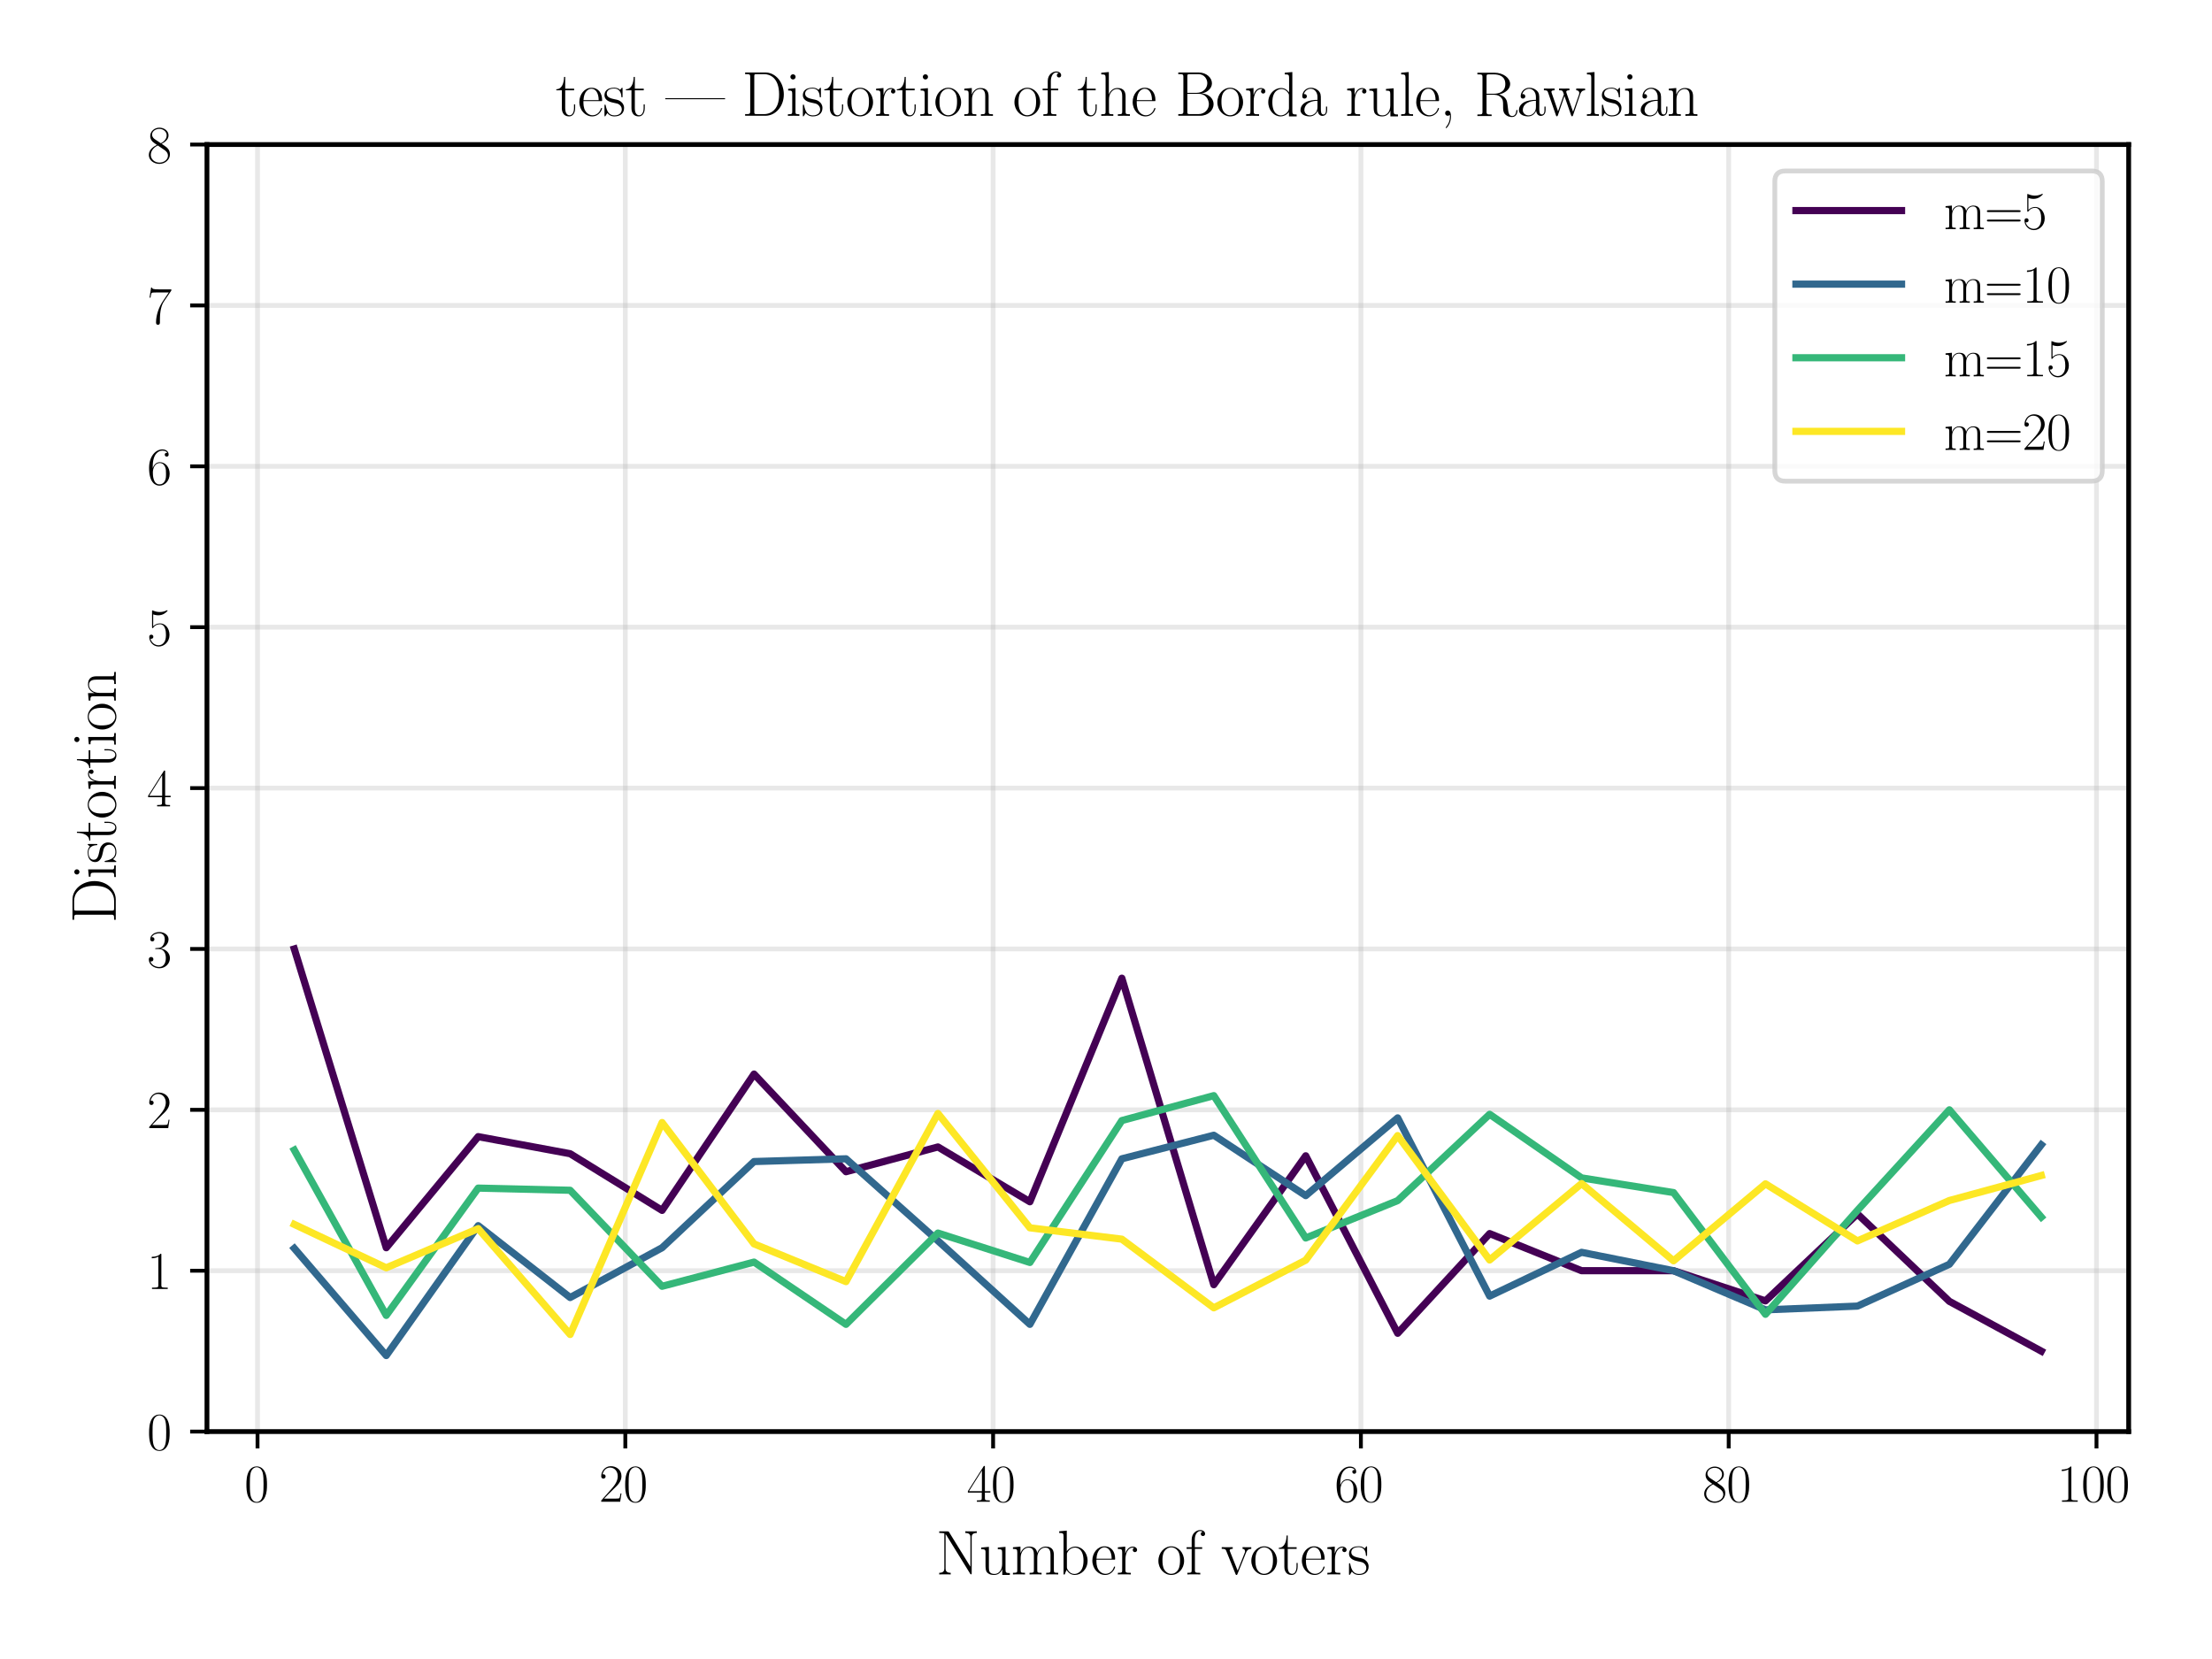 <?xml version="1.0" encoding="utf-8" standalone="no"?>
<!DOCTYPE svg PUBLIC "-//W3C//DTD SVG 1.1//EN"
  "http://www.w3.org/Graphics/SVG/1.1/DTD/svg11.dtd">
<svg xmlns:xlink="http://www.w3.org/1999/xlink" width="460.8pt" height="345.6pt" viewBox="0 0 460.8 345.6" xmlns="http://www.w3.org/2000/svg" version="1.1">
 <defs>
  <style type="text/css">*{stroke-linejoin: round; stroke-linecap: butt}</style>
 </defs>
 <g id="figure_1">
  <g id="patch_1">
   <path d="M 0 345.6 
L 460.8 345.6 
L 460.8 0 
L 0 0 
z
" style="fill: #ffffff"/>
  </g>
  <g id="axes_1">
   <g id="patch_2">
    <path d="M 43.112 298.226 
L 443.441 298.226 
L 443.441 30.114 
L 43.112 30.114 
z
" style="fill: #ffffff"/>
   </g>
   <g id="PolyCollection_1">
    <defs>
     <path id="mc06d9f360e" d="M 61.309 -147.916 
L 61.309 -147.916 
L 80.463 -85.675 
L 99.618 -108.816 
L 118.772 -105.261 
L 137.927 -93.455 
L 157.081 -121.849 
L 176.236 -101.512 
L 195.39 -106.668 
L 214.545 -95.251 
L 233.699 -141.822 
L 252.854 -77.973 
L 272.008 -104.826 
L 291.163 -67.854 
L 310.317 -88.622 
L 329.472 -80.888 
L 348.626 -80.888 
L 367.781 -74.604 
L 386.935 -92.716 
L 406.09 -74.504 
L 425.244 -64.131 
L 425.244 -64.131 
L 425.244 -64.131 
L 406.09 -74.504 
L 386.935 -92.716 
L 367.781 -74.604 
L 348.626 -80.888 
L 329.472 -80.888 
L 310.317 -88.622 
L 291.163 -67.854 
L 272.008 -104.826 
L 252.854 -77.973 
L 233.699 -141.822 
L 214.545 -95.251 
L 195.39 -106.668 
L 176.236 -101.512 
L 157.081 -121.849 
L 137.927 -93.455 
L 118.772 -105.261 
L 99.618 -108.816 
L 80.463 -85.675 
L 61.309 -147.916 
z
" style="stroke: #440154; stroke-opacity: 0.2"/>
    </defs>
    <g clip-path="url(#pfe0edd0130)">
     <use xlink:href="#mc06d9f360e" x="0" y="345.6" style="fill: #440154; fill-opacity: 0.2; stroke: #440154; stroke-opacity: 0.2"/>
    </g>
   </g>
   <g id="PolyCollection_2">
    <defs>
     <path id="mcfd5298e3b" d="M 61.309 -85.542 
L 61.309 -85.542 
L 80.463 -63.217 
L 99.618 -90.272 
L 118.772 -75.302 
L 137.927 -85.675 
L 157.081 -103.629 
L 176.236 -104.202 
L 195.39 -87.123 
L 214.545 -69.716 
L 233.699 -104.202 
L 252.854 -109.11 
L 272.008 -96.528 
L 291.163 -112.726 
L 310.317 -75.596 
L 329.472 -84.718 
L 348.626 -80.888 
L 367.781 -72.736 
L 386.935 -73.515 
L 406.09 -82.228 
L 425.244 -107.116 
L 425.244 -107.116 
L 425.244 -107.116 
L 406.09 -82.228 
L 386.935 -73.515 
L 367.781 -72.736 
L 348.626 -80.888 
L 329.472 -84.718 
L 310.317 -75.596 
L 291.163 -112.726 
L 272.008 -96.528 
L 252.854 -109.11 
L 233.699 -104.202 
L 214.545 -69.716 
L 195.39 -87.123 
L 176.236 -104.202 
L 157.081 -103.629 
L 137.927 -85.675 
L 118.772 -75.302 
L 99.618 -90.272 
L 80.463 -63.217 
L 61.309 -85.542 
z
" style="stroke: #31688e; stroke-opacity: 0.2"/>
    </defs>
    <g clip-path="url(#pfe0edd0130)">
     <use xlink:href="#mcfd5298e3b" x="0" y="345.6" style="fill: #31688e; fill-opacity: 0.2; stroke: #31688e; stroke-opacity: 0.2"/>
    </g>
   </g>
   <g id="PolyCollection_3">
    <defs>
     <path id="m4d6ef17ac4" d="M 61.309 -106.023 
L 61.309 -106.023 
L 80.463 -71.578 
L 99.618 -98.098 
L 118.772 -97.645 
L 137.927 -77.644 
L 157.081 -82.683 
L 176.236 -69.716 
L 195.39 -88.731 
L 214.545 -82.606 
L 233.699 -112.167 
L 252.854 -117.359 
L 272.008 -87.704 
L 291.163 -95.496 
L 310.317 -113.471 
L 329.472 -100.223 
L 348.626 -97.166 
L 367.781 -71.811 
L 386.935 -93.455 
L 406.09 -114.402 
L 425.244 -92.059 
L 425.244 -92.059 
L 425.244 -92.059 
L 406.09 -114.402 
L 386.935 -93.455 
L 367.781 -71.811 
L 348.626 -97.166 
L 329.472 -100.223 
L 310.317 -113.471 
L 291.163 -95.496 
L 272.008 -87.704 
L 252.854 -117.359 
L 233.699 -112.167 
L 214.545 -82.606 
L 195.39 -88.731 
L 176.236 -69.716 
L 157.081 -82.683 
L 137.927 -77.644 
L 118.772 -97.645 
L 99.618 -98.098 
L 80.463 -71.578 
L 61.309 -106.023 
z
" style="stroke: #35b779; stroke-opacity: 0.2"/>
    </defs>
    <g clip-path="url(#pfe0edd0130)">
     <use xlink:href="#m4d6ef17ac4" x="0" y="345.6" style="fill: #35b779; fill-opacity: 0.2; stroke: #35b779; stroke-opacity: 0.2"/>
    </g>
   </g>
   <g id="PolyCollection_4">
    <defs>
     <path id="m5112c323b7" d="M 61.309 -90.536 
L 61.309 -90.536 
L 80.463 -81.497 
L 99.618 -89.653 
L 118.772 -67.603 
L 137.927 -111.756 
L 157.081 -86.473 
L 176.236 -78.615 
L 195.39 -113.64 
L 214.545 -89.825 
L 233.699 -87.459 
L 252.854 -73.154 
L 272.008 -83.085 
L 291.163 -109.039 
L 310.317 -83.122 
L 329.472 -99.041 
L 348.626 -82.95 
L 367.781 -98.985 
L 386.935 -87.094 
L 406.09 -95.512 
L 425.244 -100.722 
L 425.244 -100.722 
L 425.244 -100.722 
L 406.09 -95.512 
L 386.935 -87.094 
L 367.781 -98.985 
L 348.626 -82.95 
L 329.472 -99.041 
L 310.317 -83.122 
L 291.163 -109.039 
L 272.008 -83.085 
L 252.854 -73.154 
L 233.699 -87.459 
L 214.545 -89.825 
L 195.39 -113.64 
L 176.236 -78.615 
L 157.081 -86.473 
L 137.927 -111.756 
L 118.772 -67.603 
L 99.618 -89.653 
L 80.463 -81.497 
L 61.309 -90.536 
z
" style="stroke: #fde725; stroke-opacity: 0.2"/>
    </defs>
    <g clip-path="url(#pfe0edd0130)">
     <use xlink:href="#m5112c323b7" x="0" y="345.6" style="fill: #fde725; fill-opacity: 0.2; stroke: #fde725; stroke-opacity: 0.2"/>
    </g>
   </g>
   <g id="matplotlib.axis_1">
    <g id="xtick_1">
     <g id="line2d_1">
      <path d="M 53.647 298.226 
L 53.647 30.114 
" clip-path="url(#pfe0edd0130)" style="fill: none; stroke: #b0b0b0; stroke-opacity: 0.3; stroke-linecap: square"/>
     </g>
     <g id="line2d_2">
      <defs>
       <path id="m7ce338d17f" d="M 0 0 
L 0 3.5 
" style="stroke: #000000; stroke-width: 0.8"/>
      </defs>
      <g>
       <use xlink:href="#m7ce338d17f" x="53.647" y="298.226" style="stroke: #000000; stroke-width: 0.8"/>
      </g>
     </g>
     <g id="text_1">
      <!-- $\mathdefault{0}$ -->
      <g transform="translate(50.907 312.837) scale(0.11 -0.11)">
       <defs>
        <path id="CMR17-30" d="M 2688 2025 
C 2688 2416 2682 3080 2413 3591 
C 2176 4039 1798 4198 1466 4198 
C 1158 4198 768 4058 525 3597 
C 269 3118 243 2524 243 2025 
C 243 1661 250 1106 448 619 
C 723 -39 1216 -128 1466 -128 
C 1760 -128 2208 -7 2470 600 
C 2662 1042 2688 1559 2688 2025 
z
M 1466 -26 
C 1056 -26 813 325 723 812 
C 653 1188 653 1738 653 2096 
C 653 2588 653 2997 736 3387 
C 858 3929 1216 4096 1466 4096 
C 1728 4096 2067 3923 2189 3400 
C 2272 3036 2278 2607 2278 2096 
C 2278 1680 2278 1169 2202 792 
C 2067 95 1690 -26 1466 -26 
z
" transform="scale(0.016)"/>
       </defs>
       <use xlink:href="#CMR17-30" transform="scale(0.996)"/>
      </g>
     </g>
    </g>
    <g id="xtick_2">
     <g id="line2d_3">
      <path d="M 130.265 298.226 
L 130.265 30.114 
" clip-path="url(#pfe0edd0130)" style="fill: none; stroke: #b0b0b0; stroke-opacity: 0.3; stroke-linecap: square"/>
     </g>
     <g id="line2d_4">
      <g>
       <use xlink:href="#m7ce338d17f" x="130.265" y="298.226" style="stroke: #000000; stroke-width: 0.8"/>
      </g>
     </g>
     <g id="text_2">
      <!-- $\mathdefault{20}$ -->
      <g transform="translate(124.785 312.837) scale(0.11 -0.11)">
       <defs>
        <path id="CMR17-32" d="M 2669 989 
L 2554 989 
C 2490 536 2438 459 2413 420 
C 2381 369 1920 369 1830 369 
L 602 369 
C 832 619 1280 1072 1824 1597 
C 2214 1967 2669 2402 2669 3035 
C 2669 3790 2067 4224 1395 4224 
C 691 4224 262 3604 262 3030 
C 262 2780 448 2748 525 2748 
C 589 2748 781 2787 781 3010 
C 781 3207 614 3264 525 3264 
C 486 3264 448 3258 422 3245 
C 544 3790 915 4058 1306 4058 
C 1862 4058 2227 3617 2227 3035 
C 2227 2479 1901 2000 1536 1584 
L 262 146 
L 262 0 
L 2515 0 
L 2669 989 
z
" transform="scale(0.016)"/>
       </defs>
       <use xlink:href="#CMR17-32" transform="scale(0.996)"/>
       <use xlink:href="#CMR17-30" transform="translate(45.69 0) scale(0.996)"/>
      </g>
     </g>
    </g>
    <g id="xtick_3">
     <g id="line2d_5">
      <path d="M 206.883 298.226 
L 206.883 30.114 
" clip-path="url(#pfe0edd0130)" style="fill: none; stroke: #b0b0b0; stroke-opacity: 0.3; stroke-linecap: square"/>
     </g>
     <g id="line2d_6">
      <g>
       <use xlink:href="#m7ce338d17f" x="206.883" y="298.226" style="stroke: #000000; stroke-width: 0.8"/>
      </g>
     </g>
     <g id="text_3">
      <!-- $\mathdefault{40}$ -->
      <g transform="translate(201.403 312.837) scale(0.11 -0.11)">
       <defs>
        <path id="CMR17-34" d="M 2150 4122 
C 2150 4256 2144 4256 2029 4256 
L 128 1254 
L 128 1088 
L 1779 1088 
L 1779 457 
C 1779 224 1766 160 1318 160 
L 1197 160 
L 1197 0 
C 1402 0 1747 0 1965 0 
C 2182 0 2528 0 2733 0 
L 2733 160 
L 2611 160 
C 2163 160 2150 224 2150 457 
L 2150 1088 
L 2803 1088 
L 2803 1254 
L 2150 1254 
L 2150 4122 
z
M 1798 3703 
L 1798 1254 
L 256 1254 
L 1798 3703 
z
" transform="scale(0.016)"/>
       </defs>
       <use xlink:href="#CMR17-34" transform="scale(0.996)"/>
       <use xlink:href="#CMR17-30" transform="translate(45.69 0) scale(0.996)"/>
      </g>
     </g>
    </g>
    <g id="xtick_4">
     <g id="line2d_7">
      <path d="M 283.501 298.226 
L 283.501 30.114 
" clip-path="url(#pfe0edd0130)" style="fill: none; stroke: #b0b0b0; stroke-opacity: 0.3; stroke-linecap: square"/>
     </g>
     <g id="line2d_8">
      <g>
       <use xlink:href="#m7ce338d17f" x="283.501" y="298.226" style="stroke: #000000; stroke-width: 0.8"/>
      </g>
     </g>
     <g id="text_4">
      <!-- $\mathdefault{60}$ -->
      <g transform="translate(278.022 312.837) scale(0.11 -0.11)">
       <defs>
        <path id="CMR17-36" d="M 678 2176 
C 678 3690 1395 4032 1811 4032 
C 1946 4032 2272 4009 2400 3776 
C 2298 3776 2106 3776 2106 3553 
C 2106 3381 2246 3323 2336 3323 
C 2394 3323 2566 3348 2566 3560 
C 2566 3954 2246 4179 1805 4179 
C 1043 4179 243 3390 243 1984 
C 243 253 966 -128 1478 -128 
C 2099 -128 2688 427 2688 1283 
C 2688 2081 2170 2662 1517 2662 
C 1126 2662 838 2407 678 1960 
L 678 2176 
z
M 1478 25 
C 691 25 691 1200 691 1436 
C 691 1896 909 2560 1504 2560 
C 1613 2560 1926 2560 2138 2120 
C 2253 1870 2253 1609 2253 1289 
C 2253 944 2253 690 2118 434 
C 1978 171 1773 25 1478 25 
z
" transform="scale(0.016)"/>
       </defs>
       <use xlink:href="#CMR17-36" transform="scale(0.996)"/>
       <use xlink:href="#CMR17-30" transform="translate(45.69 0) scale(0.996)"/>
      </g>
     </g>
    </g>
    <g id="xtick_5">
     <g id="line2d_9">
      <path d="M 360.119 298.226 
L 360.119 30.114 
" clip-path="url(#pfe0edd0130)" style="fill: none; stroke: #b0b0b0; stroke-opacity: 0.3; stroke-linecap: square"/>
     </g>
     <g id="line2d_10">
      <g>
       <use xlink:href="#m7ce338d17f" x="360.119" y="298.226" style="stroke: #000000; stroke-width: 0.8"/>
      </g>
     </g>
     <g id="text_5">
      <!-- $\mathdefault{80}$ -->
      <g transform="translate(354.64 312.837) scale(0.11 -0.11)">
       <defs>
        <path id="CMR17-38" d="M 1741 2264 
C 2144 2467 2554 2773 2554 3263 
C 2554 3841 1990 4179 1472 4179 
C 890 4179 378 3759 378 3180 
C 378 3021 416 2747 666 2505 
C 730 2442 998 2251 1171 2130 
C 883 1983 211 1634 211 934 
C 211 279 838 -128 1459 -128 
C 2144 -128 2720 362 2720 1010 
C 2720 1590 2330 1857 2074 2029 
L 1741 2264 
z
M 902 2822 
C 851 2854 595 3051 595 3351 
C 595 3739 998 4032 1459 4032 
C 1965 4032 2336 3676 2336 3262 
C 2336 2669 1670 2331 1638 2331 
C 1632 2331 1626 2331 1574 2370 
L 902 2822 
z
M 2080 1519 
C 2176 1449 2483 1240 2483 851 
C 2483 381 2010 25 1472 25 
C 890 25 448 438 448 940 
C 448 1443 838 1862 1280 2060 
L 2080 1519 
z
" transform="scale(0.016)"/>
       </defs>
       <use xlink:href="#CMR17-38" transform="scale(0.996)"/>
       <use xlink:href="#CMR17-30" transform="translate(45.69 0) scale(0.996)"/>
      </g>
     </g>
    </g>
    <g id="xtick_6">
     <g id="line2d_11">
      <path d="M 436.737 298.226 
L 436.737 30.114 
" clip-path="url(#pfe0edd0130)" style="fill: none; stroke: #b0b0b0; stroke-opacity: 0.3; stroke-linecap: square"/>
     </g>
     <g id="line2d_12">
      <g>
       <use xlink:href="#m7ce338d17f" x="436.737" y="298.226" style="stroke: #000000; stroke-width: 0.8"/>
      </g>
     </g>
     <g id="text_6">
      <!-- $\mathdefault{100}$ -->
      <g transform="translate(428.518 312.837) scale(0.11 -0.11)">
       <defs>
        <path id="CMR17-31" d="M 1702 4058 
C 1702 4192 1696 4192 1606 4192 
C 1357 3916 979 3827 621 3827 
C 602 3827 570 3827 563 3808 
C 557 3795 557 3782 557 3648 
C 755 3648 1088 3686 1344 3839 
L 1344 461 
C 1344 236 1331 160 781 160 
L 589 160 
L 589 0 
C 896 0 1216 0 1523 0 
C 1830 0 2150 0 2458 0 
L 2458 160 
L 2266 160 
C 1715 160 1702 230 1702 458 
L 1702 4058 
z
" transform="scale(0.016)"/>
       </defs>
       <use xlink:href="#CMR17-31" transform="scale(0.996)"/>
       <use xlink:href="#CMR17-30" transform="translate(45.69 0) scale(0.996)"/>
       <use xlink:href="#CMR17-30" transform="translate(91.381 0) scale(0.996)"/>
      </g>
     </g>
    </g>
    <g id="text_7">
     <!-- Number of voters -->
     <g transform="translate(194.984 327.962) scale(0.13 -0.13)">
      <defs>
       <path id="CMR17-4e" d="M 1312 4250 
C 1267 4320 1261 4320 1139 4320 
L 326 4320 
L 326 4160 
L 448 4160 
C 704 4160 819 4129 838 4122 
L 838 610 
C 838 451 838 153 326 153 
L 326 -13 
C 474 0 742 0 902 0 
C 1062 0 1331 0 1478 -13 
L 1478 153 
C 966 153 966 451 966 610 
L 966 4033 
C 1011 3995 1011 3982 1056 3919 
L 3430 76 
C 3475 0 3494 0 3526 0 
C 3590 0 3590 19 3590 139 
L 3590 3705 
C 3590 3863 3590 4160 4102 4160 
L 4102 4326 
C 3955 4320 3686 4320 3526 4320 
C 3366 4320 3098 4320 2950 4326 
L 2950 4160 
C 3462 4160 3462 3862 3462 3703 
L 3462 763 
L 1312 4250 
z
" transform="scale(0.016)"/>
       <path id="CMR17-75" d="M 1882 2693 
L 1882 2528 
C 2259 2528 2317 2489 2317 2186 
L 2317 1032 
C 2317 500 2029 38 1555 38 
C 1030 38 986 348 986 678 
L 986 2763 
L 211 2693 
L 211 2528 
C 467 2528 640 2528 646 2274 
L 646 1058 
C 646 633 646 361 813 183 
C 896 101 1056 -64 1517 -64 
C 2061 -64 2272 377 2323 506 
L 2330 506 
L 2330 -63 
L 3091 -63 
L 3091 128 
C 2714 128 2656 166 2656 473 
L 2656 2763 
L 1882 2693 
z
" transform="scale(0.016)"/>
       <path id="CMR17-6d" d="M 4326 1933 
C 4326 2252 4269 2790 3507 2790 
C 3072 2790 2771 2496 2656 2151 
L 2650 2151 
C 2573 2676 2195 2790 1837 2790 
C 1331 2790 1069 2400 973 2144 
L 966 2144 
L 966 2790 
L 211 2720 
L 211 2554 
C 589 2554 646 2515 646 2208 
L 646 428 
C 646 184 621 153 211 153 
L 211 -13 
C 365 0 646 0 813 0 
C 979 0 1267 0 1421 -13 
L 1421 153 
C 1011 153 986 178 986 428 
L 986 1658 
C 986 2247 1344 2688 1792 2688 
C 2266 2688 2317 2266 2317 1958 
L 2317 428 
C 2317 184 2291 153 1882 153 
L 1882 -13 
C 2035 0 2317 0 2483 0 
C 2650 0 2938 0 3091 -13 
L 3091 153 
C 2682 153 2656 178 2656 428 
L 2656 1658 
C 2656 2247 3014 2688 3462 2688 
C 3936 2688 3987 2266 3987 1958 
L 3987 428 
C 3987 184 3962 153 3552 153 
L 3552 -13 
C 3706 0 3987 0 4154 0 
C 4320 0 4608 0 4762 -13 
L 4762 153 
C 4352 153 4326 178 4326 428 
L 4326 1933 
z
" transform="scale(0.016)"/>
       <path id="CMR17-62" d="M 960 4396 
L 198 4326 
L 198 4160 
C 576 4160 634 4122 634 3817 
L 634 -13 
L 749 -13 
L 934 441 
C 1120 141 1395 -64 1766 -64 
C 2406 -64 3053 500 3053 1370 
C 3053 2188 2477 2790 1830 2790 
C 1434 2790 1152 2579 960 2330 
L 960 4396 
z
M 973 2004 
C 973 2118 973 2138 1062 2272 
C 1312 2657 1670 2688 1792 2688 
C 1984 2688 2643 2585 2643 1376 
C 2643 108 1888 38 1734 38 
C 1536 38 1248 114 1043 486 
C 973 608 973 621 973 735 
L 973 2004 
z
" transform="scale(0.016)"/>
       <path id="CMR17-65" d="M 2438 1472 
C 2464 1498 2464 1511 2464 1576 
C 2464 2238 2118 2816 1389 2816 
C 710 2816 173 2169 173 1383 
C 173 551 781 -64 1459 -64 
C 2176 -64 2458 607 2458 740 
C 2458 784 2419 784 2406 784 
C 2362 784 2355 771 2330 696 
C 2189 265 1837 51 1504 51 
C 1229 51 954 203 781 480 
C 582 803 582 1176 582 1472 
L 2438 1472 
z
M 589 1568 
C 634 2505 1126 2714 1382 2714 
C 1818 2714 2112 2297 2118 1568 
L 589 1568 
z
" transform="scale(0.016)"/>
       <path id="CMR17-72" d="M 960 1497 
C 960 2112 1222 2688 1702 2688 
C 1747 2688 1792 2682 1837 2662 
C 1837 2662 1696 2617 1696 2452 
C 1696 2298 1818 2234 1914 2234 
C 1990 2234 2131 2279 2131 2458 
C 2131 2663 1926 2790 1709 2790 
C 1222 2790 1011 2317 947 2093 
L 941 2093 
L 941 2790 
L 198 2720 
L 198 2554 
C 576 2554 634 2515 634 2208 
L 634 428 
C 634 184 608 153 198 153 
L 198 -13 
C 352 0 646 0 813 0 
C 998 0 1325 0 1498 -13 
L 1498 153 
C 1037 153 960 153 960 440 
L 960 1497 
z
" transform="scale(0.016)"/>
       <path id="CMR17-6f" d="M 2758 1356 
C 2758 2176 2163 2816 1466 2816 
C 768 2816 173 2176 173 1356 
C 173 551 768 -64 1466 -64 
C 2163 -64 2758 551 2758 1356 
z
M 1466 51 
C 1165 51 909 230 762 480 
C 602 767 582 1126 582 1408 
C 582 1677 595 2010 762 2298 
C 890 2509 1139 2714 1466 2714 
C 1754 2714 1997 2554 2150 2330 
C 2349 2029 2349 1607 2349 1408 
C 2349 1158 2336 775 2163 467 
C 1984 173 1709 51 1466 51 
z
" transform="scale(0.016)"/>
       <path id="CMR17-66" d="M 979 2560 
L 1709 2560 
L 1709 2725 
L 966 2725 
L 966 3494 
C 966 4022 1235 4352 1510 4352 
C 1594 4352 1690 4327 1754 4282 
C 1702 4269 1568 4225 1568 4067 
C 1568 3901 1696 3850 1786 3850 
C 1875 3850 2003 3901 2003 4067 
C 2003 4308 1773 4454 1517 4454 
C 1152 4454 653 4156 653 3481 
L 653 2725 
L 141 2725 
L 141 2560 
L 653 2560 
L 653 427 
C 653 184 627 153 218 153 
L 218 -13 
C 371 0 666 0 832 0 
C 1018 0 1344 0 1517 -13 
L 1517 153 
C 1056 153 979 153 979 439 
L 979 2560 
z
" transform="scale(0.016)"/>
       <path id="CMR17-76" d="M 2502 2163 
C 2560 2304 2662 2560 3034 2560 
L 3034 2726 
C 2912 2726 2752 2726 2630 2726 
C 2496 2726 2285 2726 2157 2732 
L 2157 2566 
C 2317 2553 2406 2477 2406 2311 
C 2406 2253 2406 2240 2368 2151 
L 1664 377 
L 902 2286 
C 864 2369 864 2381 864 2407 
C 864 2560 1075 2560 1171 2560 
L 1171 2732 
C 1018 2726 736 2726 576 2726 
C 403 2726 205 2726 64 2732 
L 64 2560 
C 307 2560 442 2560 518 2362 
L 1446 44 
C 1485 -51 1491 -64 1549 -64 
C 1606 -64 1613 -51 1651 44 
L 2502 2163 
z
" transform="scale(0.016)"/>
       <path id="CMR17-74" d="M 966 2560 
L 1862 2560 
L 1862 2725 
L 966 2725 
L 966 3904 
L 851 3904 
C 838 3245 614 2668 70 2668 
L 70 2560 
L 627 2560 
L 627 771 
C 627 650 627 -64 1370 -64 
C 1747 -64 1965 306 1965 777 
L 1965 1140 
L 1850 1140 
L 1850 783 
C 1850 344 1677 51 1408 51 
C 1222 51 966 178 966 758 
L 966 2560 
z
" transform="scale(0.016)"/>
       <path id="CMR17-73" d="M 1978 2697 
C 1978 2813 1971 2819 1933 2819 
C 1907 2819 1901 2813 1824 2717 
C 1805 2691 1747 2626 1728 2601 
C 1523 2819 1235 2819 1126 2819 
C 416 2819 160 2447 160 2076 
C 160 1498 813 1365 998 1325 
C 1402 1243 1542 1217 1677 1101 
C 1760 1025 1901 884 1901 654 
C 1901 384 1747 38 1158 38 
C 602 38 403 460 288 1021 
C 269 1110 269 1117 218 1117 
C 166 1117 160 1110 160 983 
L 160 63 
C 160 -51 166 -58 205 -58 
C 237 -58 243 -51 275 0 
C 314 57 410 211 448 276 
C 576 103 800 -64 1158 -64 
C 1792 -64 2131 283 2131 784 
C 2131 1112 1958 1285 1875 1362 
C 1683 1561 1459 1606 1190 1657 
C 838 1735 390 1825 390 2217 
C 390 2383 480 2737 1126 2737 
C 1811 2737 1850 2094 1862 1888 
C 1869 1856 1901 1849 1920 1849 
C 1978 1849 1978 1869 1978 1978 
L 1978 2697 
z
" transform="scale(0.016)"/>
      </defs>
      <use xlink:href="#CMR17-4e" transform="scale(0.996)"/>
      <use xlink:href="#CMR17-75" transform="translate(69.072 0) scale(0.996)"/>
      <use xlink:href="#CMR17-6d" transform="translate(119.968 0) scale(0.996)"/>
      <use xlink:href="#CMR17-62" transform="translate(194.285 0) scale(0.996)"/>
      <use xlink:href="#CMR17-65" transform="translate(247.783 0) scale(0.996)"/>
      <use xlink:href="#CMR17-72" transform="translate(288.268 0) scale(0.996)"/>
      <use xlink:href="#CMR17-6f" transform="translate(353.625 0) scale(0.996)"/>
      <use xlink:href="#CMR17-66" transform="translate(399.316 0) scale(0.996)"/>
      <use xlink:href="#CMR17-76" transform="translate(456.865 0) scale(0.996)"/>
      <use xlink:href="#CMR17-6f" transform="translate(502.556 0) scale(0.996)"/>
      <use xlink:href="#CMR17-74" transform="translate(548.246 0) scale(0.996)"/>
      <use xlink:href="#CMR17-65" transform="translate(583.527 0) scale(0.996)"/>
      <use xlink:href="#CMR17-72" transform="translate(624.012 0) scale(0.996)"/>
      <use xlink:href="#CMR17-73" transform="translate(659.293 0) scale(0.996)"/>
     </g>
    </g>
   </g>
   <g id="matplotlib.axis_2">
    <g id="ytick_1">
     <g id="line2d_13">
      <path d="M 43.112 298.226 
L 443.441 298.226 
" clip-path="url(#pfe0edd0130)" style="fill: none; stroke: #b0b0b0; stroke-opacity: 0.3; stroke-linecap: square"/>
     </g>
     <g id="line2d_14">
      <defs>
       <path id="m6520e07a57" d="M 0 0 
L -3.5 0 
" style="stroke: #000000; stroke-width: 0.8"/>
      </defs>
      <g>
       <use xlink:href="#m6520e07a57" x="43.112" y="298.226" style="stroke: #000000; stroke-width: 0.8"/>
      </g>
     </g>
     <g id="text_8">
      <!-- $\mathdefault{0}$ -->
      <g transform="translate(30.632 302.032) scale(0.11 -0.11)">
       <use xlink:href="#CMR17-30" transform="scale(0.996)"/>
      </g>
     </g>
    </g>
    <g id="ytick_2">
     <g id="line2d_15">
      <path d="M 43.112 264.712 
L 443.441 264.712 
" clip-path="url(#pfe0edd0130)" style="fill: none; stroke: #b0b0b0; stroke-opacity: 0.3; stroke-linecap: square"/>
     </g>
     <g id="line2d_16">
      <g>
       <use xlink:href="#m6520e07a57" x="43.112" y="264.712" style="stroke: #000000; stroke-width: 0.8"/>
      </g>
     </g>
     <g id="text_9">
      <!-- $\mathdefault{1}$ -->
      <g transform="translate(30.632 268.518) scale(0.11 -0.11)">
       <use xlink:href="#CMR17-31" transform="scale(0.996)"/>
      </g>
     </g>
    </g>
    <g id="ytick_3">
     <g id="line2d_17">
      <path d="M 43.112 231.198 
L 443.441 231.198 
" clip-path="url(#pfe0edd0130)" style="fill: none; stroke: #b0b0b0; stroke-opacity: 0.3; stroke-linecap: square"/>
     </g>
     <g id="line2d_18">
      <g>
       <use xlink:href="#m6520e07a57" x="43.112" y="231.198" style="stroke: #000000; stroke-width: 0.8"/>
      </g>
     </g>
     <g id="text_10">
      <!-- $\mathdefault{2}$ -->
      <g transform="translate(30.632 235.003) scale(0.11 -0.11)">
       <use xlink:href="#CMR17-32" transform="scale(0.996)"/>
      </g>
     </g>
    </g>
    <g id="ytick_4">
     <g id="line2d_19">
      <path d="M 43.112 197.684 
L 443.441 197.684 
" clip-path="url(#pfe0edd0130)" style="fill: none; stroke: #b0b0b0; stroke-opacity: 0.3; stroke-linecap: square"/>
     </g>
     <g id="line2d_20">
      <g>
       <use xlink:href="#m6520e07a57" x="43.112" y="197.684" style="stroke: #000000; stroke-width: 0.8"/>
      </g>
     </g>
     <g id="text_11">
      <!-- $\mathdefault{3}$ -->
      <g transform="translate(30.632 201.489) scale(0.11 -0.11)">
       <defs>
        <path id="CMR17-33" d="M 1414 2157 
C 1984 2157 2234 1662 2234 1090 
C 2234 320 1824 25 1453 25 
C 1114 25 563 194 390 693 
C 422 680 454 680 486 680 
C 640 680 755 782 755 948 
C 755 1133 614 1216 486 1216 
C 378 1216 211 1165 211 926 
C 211 335 787 -128 1466 -128 
C 2176 -128 2720 430 2720 1085 
C 2720 1707 2208 2157 1600 2227 
C 2086 2328 2554 2756 2554 3329 
C 2554 3820 2048 4179 1472 4179 
C 890 4179 378 3829 378 3329 
C 378 3110 544 3072 627 3072 
C 762 3072 877 3155 877 3321 
C 877 3486 762 3569 627 3569 
C 602 3569 570 3569 544 3557 
C 730 3959 1235 4032 1459 4032 
C 1683 4032 2106 3925 2106 3320 
C 2106 3143 2080 2828 1862 2550 
C 1670 2304 1453 2304 1242 2284 
C 1210 2284 1062 2269 1037 2269 
C 992 2263 966 2257 966 2208 
C 966 2163 973 2157 1101 2157 
L 1414 2157 
z
" transform="scale(0.016)"/>
       </defs>
       <use xlink:href="#CMR17-33" transform="scale(0.996)"/>
      </g>
     </g>
    </g>
    <g id="ytick_5">
     <g id="line2d_21">
      <path d="M 43.112 164.17 
L 443.441 164.17 
" clip-path="url(#pfe0edd0130)" style="fill: none; stroke: #b0b0b0; stroke-opacity: 0.3; stroke-linecap: square"/>
     </g>
     <g id="line2d_22">
      <g>
       <use xlink:href="#m6520e07a57" x="43.112" y="164.17" style="stroke: #000000; stroke-width: 0.8"/>
      </g>
     </g>
     <g id="text_12">
      <!-- $\mathdefault{4}$ -->
      <g transform="translate(30.632 167.975) scale(0.11 -0.11)">
       <use xlink:href="#CMR17-34" transform="scale(0.996)"/>
      </g>
     </g>
    </g>
    <g id="ytick_6">
     <g id="line2d_23">
      <path d="M 43.112 130.656 
L 443.441 130.656 
" clip-path="url(#pfe0edd0130)" style="fill: none; stroke: #b0b0b0; stroke-opacity: 0.3; stroke-linecap: square"/>
     </g>
     <g id="line2d_24">
      <g>
       <use xlink:href="#m6520e07a57" x="43.112" y="130.656" style="stroke: #000000; stroke-width: 0.8"/>
      </g>
     </g>
     <g id="text_13">
      <!-- $\mathdefault{5}$ -->
      <g transform="translate(30.632 134.461) scale(0.11 -0.11)">
       <defs>
        <path id="CMR17-35" d="M 730 3692 
C 794 3666 1056 3584 1325 3584 
C 1920 3584 2246 3911 2432 4100 
C 2432 4157 2432 4192 2394 4192 
C 2387 4192 2374 4192 2323 4163 
C 2099 4058 1837 3973 1517 3973 
C 1325 3973 1037 3999 723 4139 
C 653 4171 640 4171 634 4171 
C 602 4171 595 4164 595 4037 
L 595 2203 
C 595 2089 595 2057 659 2057 
C 691 2057 704 2070 736 2114 
C 941 2401 1222 2522 1542 2522 
C 1766 2522 2246 2382 2246 1289 
C 2246 1085 2246 715 2054 421 
C 1894 159 1645 25 1370 25 
C 947 25 518 320 403 814 
C 429 807 480 795 506 795 
C 589 795 749 840 749 1038 
C 749 1210 627 1280 506 1280 
C 358 1280 262 1190 262 1011 
C 262 454 704 -128 1382 -128 
C 2042 -128 2669 440 2669 1264 
C 2669 2030 2170 2624 1549 2624 
C 1222 2624 947 2503 730 2274 
L 730 3692 
z
" transform="scale(0.016)"/>
       </defs>
       <use xlink:href="#CMR17-35" transform="scale(0.996)"/>
      </g>
     </g>
    </g>
    <g id="ytick_7">
     <g id="line2d_25">
      <path d="M 43.112 97.142 
L 443.441 97.142 
" clip-path="url(#pfe0edd0130)" style="fill: none; stroke: #b0b0b0; stroke-opacity: 0.3; stroke-linecap: square"/>
     </g>
     <g id="line2d_26">
      <g>
       <use xlink:href="#m6520e07a57" x="43.112" y="97.142" style="stroke: #000000; stroke-width: 0.8"/>
      </g>
     </g>
     <g id="text_14">
      <!-- $\mathdefault{6}$ -->
      <g transform="translate(30.632 100.947) scale(0.11 -0.11)">
       <use xlink:href="#CMR17-36" transform="scale(0.996)"/>
      </g>
     </g>
    </g>
    <g id="ytick_8">
     <g id="line2d_27">
      <path d="M 43.112 63.628 
L 443.441 63.628 
" clip-path="url(#pfe0edd0130)" style="fill: none; stroke: #b0b0b0; stroke-opacity: 0.3; stroke-linecap: square"/>
     </g>
     <g id="line2d_28">
      <g>
       <use xlink:href="#m6520e07a57" x="43.112" y="63.628" style="stroke: #000000; stroke-width: 0.8"/>
      </g>
     </g>
     <g id="text_15">
      <!-- $\mathdefault{7}$ -->
      <g transform="translate(30.632 67.433) scale(0.11 -0.11)">
       <defs>
        <path id="CMR17-37" d="M 2886 3941 
L 2886 4081 
L 1382 4081 
C 634 4081 621 4165 595 4288 
L 480 4288 
L 294 3094 
L 410 3094 
C 429 3215 474 3540 550 3661 
C 589 3712 1062 3712 1171 3712 
L 2579 3712 
L 1869 2661 
C 1395 1954 1069 999 1069 165 
C 1069 89 1069 -128 1299 -128 
C 1530 -128 1530 89 1530 171 
L 1530 465 
C 1530 1508 1709 2196 2003 2636 
L 2886 3941 
z
" transform="scale(0.016)"/>
       </defs>
       <use xlink:href="#CMR17-37" transform="scale(0.996)"/>
      </g>
     </g>
    </g>
    <g id="ytick_9">
     <g id="line2d_29">
      <path d="M 43.112 30.114 
L 443.441 30.114 
" clip-path="url(#pfe0edd0130)" style="fill: none; stroke: #b0b0b0; stroke-opacity: 0.3; stroke-linecap: square"/>
     </g>
     <g id="line2d_30">
      <g>
       <use xlink:href="#m6520e07a57" x="43.112" y="30.114" style="stroke: #000000; stroke-width: 0.8"/>
      </g>
     </g>
     <g id="text_16">
      <!-- $\mathdefault{8}$ -->
      <g transform="translate(30.632 33.919) scale(0.11 -0.11)">
       <use xlink:href="#CMR17-38" transform="scale(0.996)"/>
      </g>
     </g>
    </g>
    <g id="text_17">
     <!-- Distortion -->
     <g transform="translate(24.114 192.297) rotate(-90) scale(0.13 -0.13)">
      <defs>
       <path id="CMR17-44" d="M 333 4352 
L 333 4186 
C 774 4186 845 4186 845 3900 
L 845 452 
C 845 166 774 166 333 166 
L 333 0 
L 2368 0 
C 3398 0 4224 943 4224 2141 
C 4224 3346 3411 4352 2368 4352 
L 333 4352 
z
M 1523 166 
C 1267 166 1254 197 1254 414 
L 1254 3938 
C 1254 4155 1267 4186 1523 4186 
L 2240 4186 
C 2771 4186 3750 3874 3750 2141 
C 3750 1242 3488 879 3366 707 
C 3213 510 2848 166 2240 166 
L 1523 166 
z
" transform="scale(0.016)"/>
       <path id="CMR17-69" d="M 992 3909 
C 992 4049 877 4170 730 4170 
C 589 4170 467 4056 467 3909 
C 467 3769 582 3648 730 3648 
C 870 3648 992 3763 992 3909 
z
M 243 2706 
L 243 2541 
C 602 2541 653 2502 653 2197 
L 653 427 
C 653 184 627 153 218 153 
L 218 -13 
C 371 0 646 0 806 0 
C 960 0 1222 0 1370 -13 
L 1370 153 
C 992 153 979 191 979 420 
L 979 2776 
L 243 2706 
z
" transform="scale(0.016)"/>
       <path id="CMR17-6e" d="M 2656 1933 
C 2656 2259 2592 2790 1837 2790 
C 1331 2790 1069 2400 973 2144 
L 966 2144 
L 966 2790 
L 211 2720 
L 211 2554 
C 589 2554 646 2515 646 2208 
L 646 428 
C 646 184 621 153 211 153 
L 211 -13 
C 365 0 646 0 813 0 
C 979 0 1267 0 1421 -13 
L 1421 153 
C 1011 153 986 178 986 428 
L 986 1658 
C 986 2247 1344 2688 1792 2688 
C 2266 2688 2317 2266 2317 1958 
L 2317 428 
C 2317 184 2291 153 1882 153 
L 1882 -13 
C 2035 0 2317 0 2483 0 
C 2650 0 2938 0 3091 -13 
L 3091 153 
C 2682 153 2656 178 2656 428 
L 2656 1933 
z
" transform="scale(0.016)"/>
      </defs>
      <use xlink:href="#CMR17-44" transform="scale(0.996)"/>
      <use xlink:href="#CMR17-69" transform="translate(70.394 0) scale(0.996)"/>
      <use xlink:href="#CMR17-73" transform="translate(95.265 0) scale(0.996)"/>
      <use xlink:href="#CMR17-74" transform="translate(131.066 0) scale(0.996)"/>
      <use xlink:href="#CMR17-6f" transform="translate(166.347 0) scale(0.996)"/>
      <use xlink:href="#CMR17-72" transform="translate(212.037 0) scale(0.996)"/>
      <use xlink:href="#CMR17-74" transform="translate(247.318 0) scale(0.996)"/>
      <use xlink:href="#CMR17-69" transform="translate(282.599 0) scale(0.996)"/>
      <use xlink:href="#CMR17-6f" transform="translate(307.47 0) scale(0.996)"/>
      <use xlink:href="#CMR17-6e" transform="translate(353.16 0) scale(0.996)"/>
     </g>
    </g>
   </g>
   <g id="line2d_31">
    <path d="M 61.309 197.684 
L 80.463 259.925 
L 99.618 236.784 
L 118.772 240.339 
L 137.927 252.145 
L 157.081 223.751 
L 176.236 244.088 
L 195.39 238.932 
L 214.545 250.349 
L 233.699 203.778 
L 252.854 267.627 
L 272.008 240.774 
L 291.163 277.746 
L 310.317 256.978 
L 329.472 264.712 
L 348.626 264.712 
L 367.781 270.996 
L 386.935 252.884 
L 406.09 271.096 
L 425.244 281.469 
" clip-path="url(#pfe0edd0130)" style="fill: none; stroke: #440154; stroke-width: 1.5; stroke-linecap: square"/>
   </g>
   <g id="line2d_32">
    <path d="M 61.309 260.058 
L 80.463 282.383 
L 99.618 255.328 
L 118.772 270.298 
L 137.927 259.925 
L 157.081 241.971 
L 176.236 241.398 
L 195.39 258.477 
L 214.545 275.884 
L 233.699 241.398 
L 252.854 236.49 
L 272.008 249.072 
L 291.163 232.874 
L 310.317 270.004 
L 329.472 260.882 
L 348.626 264.712 
L 367.781 272.864 
L 386.935 272.085 
L 406.09 263.372 
L 425.244 238.484 
" clip-path="url(#pfe0edd0130)" style="fill: none; stroke: #31688e; stroke-width: 1.5; stroke-linecap: square"/>
   </g>
   <g id="line2d_33">
    <path d="M 61.309 239.577 
L 80.463 274.022 
L 99.618 247.502 
L 118.772 247.955 
L 137.927 267.956 
L 157.081 262.917 
L 176.236 275.884 
L 195.39 256.869 
L 214.545 262.994 
L 233.699 233.433 
L 252.854 228.241 
L 272.008 257.896 
L 291.163 250.104 
L 310.317 232.129 
L 329.472 245.377 
L 348.626 248.434 
L 367.781 273.789 
L 386.935 252.145 
L 406.09 231.198 
L 425.244 253.541 
" clip-path="url(#pfe0edd0130)" style="fill: none; stroke: #35b779; stroke-width: 1.5; stroke-linecap: square"/>
   </g>
   <g id="line2d_34">
    <path d="M 61.309 255.064 
L 80.463 264.103 
L 99.618 255.947 
L 118.772 277.997 
L 137.927 233.844 
L 157.081 259.127 
L 176.236 266.985 
L 195.39 231.96 
L 214.545 255.775 
L 233.699 258.141 
L 252.854 272.446 
L 272.008 262.515 
L 291.163 236.561 
L 310.317 262.478 
L 329.472 246.559 
L 348.626 262.65 
L 367.781 246.615 
L 386.935 258.506 
L 406.09 250.088 
L 425.244 244.878 
" clip-path="url(#pfe0edd0130)" style="fill: none; stroke: #fde725; stroke-width: 1.5; stroke-linecap: square"/>
   </g>
   <g id="patch_3">
    <path d="M 43.112 298.226 
L 43.112 30.114 
" style="fill: none; stroke: #000000; stroke-linejoin: miter; stroke-linecap: square"/>
   </g>
   <g id="patch_4">
    <path d="M 443.441 298.226 
L 443.441 30.114 
" style="fill: none; stroke: #000000; stroke-linejoin: miter; stroke-linecap: square"/>
   </g>
   <g id="patch_5">
    <path d="M 43.112 298.226 
L 443.441 298.226 
" style="fill: none; stroke: #000000; stroke-linejoin: miter; stroke-linecap: square"/>
   </g>
   <g id="patch_6">
    <path d="M 43.112 30.114 
L 443.441 30.114 
" style="fill: none; stroke: #000000; stroke-linejoin: miter; stroke-linecap: square"/>
   </g>
   <g id="text_18">
    <!-- test - - - Distortion of the Borda rule, Rawlsian -->
    <g transform="translate(115.743 24.114) scale(0.13 -0.13)">
     <defs>
      <path id="CMR17-7c" d="M 5939 1664 
L 5939 1766 
L -77 1766 
L -77 1664 
L 5939 1664 
z
" transform="scale(0.016)"/>
      <path id="CMR17-68" d="M 2656 1933 
C 2656 2259 2592 2790 1837 2790 
C 1312 2790 1056 2368 979 2157 
L 973 2157 
L 973 4396 
L 211 4326 
L 211 4160 
C 589 4160 646 4122 646 3817 
L 646 426 
C 646 184 621 153 211 153 
L 211 -13 
C 365 0 646 0 813 0 
C 979 0 1267 0 1421 -13 
L 1421 153 
C 1011 153 986 178 986 428 
L 986 1658 
C 986 2247 1344 2688 1792 2688 
C 2266 2688 2317 2266 2317 1958 
L 2317 428 
C 2317 184 2291 153 1882 153 
L 1882 -13 
C 2035 0 2317 0 2483 0 
C 2650 0 2938 0 3091 -13 
L 3091 153 
C 2682 153 2656 178 2656 428 
L 2656 1933 
z
" transform="scale(0.016)"/>
      <path id="CMR17-42" d="M 333 4352 
L 333 4186 
C 774 4186 845 4186 845 3900 
L 845 452 
C 845 166 774 166 333 166 
L 333 0 
L 2534 0 
C 3354 0 3885 583 3885 1164 
C 3885 1741 3360 2233 2675 2233 
C 3290 2356 3718 2771 3718 3264 
C 3718 3802 3194 4352 2368 4352 
L 333 4352 
z
M 1248 2304 
L 1248 3937 
C 1248 4155 1261 4186 1517 4186 
L 2336 4186 
C 2970 4186 3251 3674 3251 3277 
C 3251 2791 2861 2304 2170 2304 
L 1248 2304 
z
M 1517 166 
C 1261 166 1248 197 1248 413 
L 1248 2202 
L 2432 2202 
C 3091 2202 3411 1625 3411 1162 
C 3411 699 3046 166 2349 166 
L 1517 166 
z
" transform="scale(0.016)"/>
      <path id="CMR17-64" d="M 1869 4326 
L 1869 4160 
C 2246 4160 2304 4122 2304 3820 
L 2304 2345 
C 2278 2377 2016 2790 1498 2790 
C 845 2790 211 2208 211 1364 
C 211 525 806 -64 1434 -64 
C 1978 -64 2259 337 2291 380 
L 2291 -63 
L 3066 -63 
L 3066 128 
C 2688 128 2630 166 2630 473 
L 2630 4396 
L 1869 4326 
z
M 2291 755 
C 2291 563 2176 390 2029 262 
C 1811 70 1594 38 1472 38 
C 1286 38 621 134 621 1356 
C 621 2612 1363 2688 1530 2688 
C 1824 2688 2061 2522 2208 2291 
C 2291 2157 2291 2138 2291 2023 
L 2291 755 
z
" transform="scale(0.016)"/>
      <path id="CMR17-61" d="M 2304 1653 
C 2304 2072 2304 2294 2035 2543 
C 1798 2752 1523 2816 1306 2816 
C 800 2816 435 2407 435 1971 
C 435 1728 627 1728 666 1728 
C 749 1728 896 1778 896 1954 
C 896 2112 774 2181 666 2181 
C 640 2181 608 2174 589 2168 
C 723 2592 1069 2714 1293 2714 
C 1613 2714 1965 2429 1965 1885 
L 1965 1600 
C 1587 1600 1133 1549 774 1357 
C 371 1133 256 813 256 570 
C 256 77 832 -64 1171 -64 
C 1523 -64 1850 139 1990 511 
C 2003 233 2182 -18 2464 -18 
C 2598 -18 2938 70 2938 567 
L 2938 920 
L 2822 920 
L 2822 562 
C 2822 178 2650 128 2566 128 
C 2304 128 2304 458 2304 738 
L 2304 1653 
z
M 1965 870 
C 1965 317 1568 38 1216 38 
C 896 38 646 275 646 570 
C 646 761 730 1100 1101 1305 
C 1408 1478 1760 1504 1965 1504 
L 1965 870 
z
" transform="scale(0.016)"/>
      <path id="CMR17-6c" d="M 979 4396 
L 218 4326 
L 218 4160 
C 595 4160 653 4122 653 3817 
L 653 426 
C 653 184 627 153 218 153 
L 218 -13 
C 371 0 653 0 813 0 
C 979 0 1261 0 1414 -13 
L 1414 153 
C 1005 153 979 178 979 426 
L 979 4396 
z
" transform="scale(0.016)"/>
      <path id="CMR17-2c" d="M 1011 102 
C 1024 45 1024 25 1024 -77 
C 1024 -463 896 -817 627 -1139 
C 595 -1170 595 -1183 595 -1197 
C 595 -1222 621 -1248 646 -1248 
C 685 -1248 1126 -799 1126 -87 
C 1126 124 1101 522 800 522 
C 659 522 538 427 538 261 
C 538 96 659 0 800 0 
C 877 0 960 32 1011 102 
z
" transform="scale(0.016)"/>
      <path id="CMR17-52" d="M 2509 2146 
C 3117 2268 3629 2676 3629 3186 
C 3629 3785 2950 4326 2054 4326 
L 333 4326 
L 333 4160 
C 774 4160 845 4160 845 3873 
L 845 415 
C 845 128 774 128 333 128 
L 333 -26 
C 518 -26 851 -26 1050 -26 
C 1248 -26 1581 -26 1766 -26 
L 1766 128 
C 1325 128 1254 128 1254 417 
L 1254 2112 
L 2003 2112 
C 2368 2112 2573 1964 2662 1881 
C 2918 1632 2918 1459 2918 1024 
C 2918 595 2918 377 3110 160 
C 3354 -102 3680 -128 3821 -128 
C 4294 -128 4365 396 4365 503 
C 4365 540 4365 585 4307 585 
C 4256 585 4250 547 4250 522 
C 4218 112 4032 -26 3834 -26 
C 3482 -26 3443 375 3405 764 
C 3386 898 3373 993 3360 1133 
C 3322 1452 3270 1917 2509 2146 
z
M 1984 2214 
L 1254 2214 
L 1254 3913 
C 1254 4129 1267 4160 1523 4160 
L 1990 4160 
C 2522 4160 3142 3977 3142 3190 
C 3142 2372 2464 2214 1984 2214 
z
" transform="scale(0.016)"/>
      <path id="CMR17-77" d="M 3725 2183 
C 3853 2560 4109 2560 4205 2560 
L 4205 2732 
C 4077 2732 3949 2732 3821 2732 
C 3699 2732 3424 2732 3315 2738 
L 3315 2560 
C 3514 2560 3622 2445 3622 2286 
C 3622 2241 3610 2184 3597 2140 
L 2995 407 
L 2342 2275 
C 2330 2319 2310 2370 2310 2395 
C 2310 2560 2528 2560 2630 2560 
L 2630 2738 
C 2483 2732 2214 2732 2061 2732 
C 1901 2732 1734 2732 1587 2738 
L 1587 2560 
C 1939 2560 1939 2547 2074 2149 
L 1485 451 
L 851 2281 
C 819 2363 819 2376 819 2395 
C 819 2560 1037 2560 1139 2560 
L 1139 2738 
C 986 2732 717 2732 557 2732 
C 416 2732 198 2732 64 2738 
L 64 2560 
C 346 2560 416 2541 486 2331 
L 1274 49 
C 1299 -33 1318 -52 1370 -52 
C 1414 -52 1440 -39 1472 56 
L 2131 1980 
L 2797 56 
C 2829 -39 2854 -52 2899 -52 
C 2950 -52 2970 -33 2995 50 
L 3725 2183 
z
" transform="scale(0.016)"/>
     </defs>
     <use xlink:href="#CMR17-74" transform="scale(0.996)"/>
     <use xlink:href="#CMR17-65" transform="translate(35.281 0) scale(0.996)"/>
     <use xlink:href="#CMR17-73" transform="translate(75.766 0) scale(0.996)"/>
     <use xlink:href="#CMR17-74" transform="translate(111.568 0) scale(0.996)"/>
     <use xlink:href="#CMR17-7c" transform="translate(176.924 0) scale(0.996)"/>
     <use xlink:href="#CMR17-44" transform="translate(298.382 0) scale(0.996)"/>
     <use xlink:href="#CMR17-69" transform="translate(368.775 0) scale(0.996)"/>
     <use xlink:href="#CMR17-73" transform="translate(393.646 0) scale(0.996)"/>
     <use xlink:href="#CMR17-74" transform="translate(429.447 0) scale(0.996)"/>
     <use xlink:href="#CMR17-6f" transform="translate(464.728 0) scale(0.996)"/>
     <use xlink:href="#CMR17-72" transform="translate(510.419 0) scale(0.996)"/>
     <use xlink:href="#CMR17-74" transform="translate(545.699 0) scale(0.996)"/>
     <use xlink:href="#CMR17-69" transform="translate(580.98 0) scale(0.996)"/>
     <use xlink:href="#CMR17-6f" transform="translate(605.851 0) scale(0.996)"/>
     <use xlink:href="#CMR17-6e" transform="translate(651.542 0) scale(0.996)"/>
     <use xlink:href="#CMR17-6f" transform="translate(732.513 0) scale(0.996)"/>
     <use xlink:href="#CMR17-66" transform="translate(778.204 0) scale(0.996)"/>
     <use xlink:href="#CMR17-74" transform="translate(835.753 0) scale(0.996)"/>
     <use xlink:href="#CMR17-68" transform="translate(871.034 0) scale(0.996)"/>
     <use xlink:href="#CMR17-65" transform="translate(921.929 0) scale(0.996)"/>
     <use xlink:href="#CMR17-42" transform="translate(992.491 0) scale(0.996)"/>
     <use xlink:href="#CMR17-6f" transform="translate(1057.68 0) scale(0.996)"/>
     <use xlink:href="#CMR17-72" transform="translate(1103.37 0) scale(0.996)"/>
     <use xlink:href="#CMR17-64" transform="translate(1138.651 0) scale(0.996)"/>
     <use xlink:href="#CMR17-61" transform="translate(1189.546 0) scale(0.996)"/>
     <use xlink:href="#CMR17-72" transform="translate(1265.313 0) scale(0.996)"/>
     <use xlink:href="#CMR17-75" transform="translate(1300.593 0) scale(0.996)"/>
     <use xlink:href="#CMR17-6c" transform="translate(1351.489 0) scale(0.996)"/>
     <use xlink:href="#CMR17-65" transform="translate(1376.36 0) scale(0.996)"/>
     <use xlink:href="#CMR17-2c" transform="translate(1416.846 0) scale(0.996)"/>
     <use xlink:href="#CMR17-52" transform="translate(1471.793 0) scale(0.996)"/>
     <use xlink:href="#CMR17-61" transform="translate(1539.584 0) scale(0.996)"/>
     <use xlink:href="#CMR17-77" transform="translate(1582.672 0) scale(0.996)"/>
     <use xlink:href="#CMR17-6c" transform="translate(1649.182 0) scale(0.996)"/>
     <use xlink:href="#CMR17-73" transform="translate(1674.053 0) scale(0.996)"/>
     <use xlink:href="#CMR17-69" transform="translate(1709.854 0) scale(0.996)"/>
     <use xlink:href="#CMR17-61" transform="translate(1734.725 0) scale(0.996)"/>
     <use xlink:href="#CMR17-6e" transform="translate(1780.415 0) scale(0.996)"/>
    </g>
   </g>
   <g id="legend_1">
    <g id="patch_7">
     <path d="M 371.926 100.238 
L 435.741 100.238 
Q 437.941 100.238 437.941 98.038 
L 437.941 37.814 
Q 437.941 35.614 435.741 35.614 
L 371.926 35.614 
Q 369.726 35.614 369.726 37.814 
L 369.726 98.038 
Q 369.726 100.238 371.926 100.238 
z
" style="fill: #ffffff; opacity: 0.8; stroke: #cccccc; stroke-linejoin: miter"/>
    </g>
    <g id="line2d_35">
     <path d="M 374.126 43.864 
L 385.126 43.864 
L 396.126 43.864 
" style="fill: none; stroke: #440154; stroke-width: 1.5; stroke-linecap: square"/>
    </g>
    <g id="text_19">
     <!-- m=5 -->
     <g transform="translate(404.926 47.714) scale(0.11 -0.11)">
      <defs>
       <path id="CMR17-3d" d="M 4115 2017 
C 4211 2017 4307 2017 4307 2125 
C 4307 2240 4198 2240 4090 2240 
L 512 2240 
C 403 2240 294 2240 294 2125 
C 294 2017 390 2017 486 2017 
L 4115 2017 
z
M 4090 896 
C 4198 896 4307 896 4307 1011 
C 4307 1119 4211 1119 4115 1119 
L 486 1119 
C 390 1119 294 1119 294 1011 
C 294 896 403 896 512 896 
L 4090 896 
z
" transform="scale(0.016)"/>
      </defs>
      <use xlink:href="#CMR17-6d" transform="scale(0.996)"/>
      <use xlink:href="#CMR17-3d" transform="translate(76.92 0) scale(0.996)"/>
      <use xlink:href="#CMR17-35" transform="translate(148.634 0) scale(0.996)"/>
     </g>
    </g>
    <g id="line2d_36">
     <path d="M 374.126 59.195 
L 385.126 59.195 
L 396.126 59.195 
" style="fill: none; stroke: #31688e; stroke-width: 1.5; stroke-linecap: square"/>
    </g>
    <g id="text_20">
     <!-- m=10 -->
     <g transform="translate(404.926 63.045) scale(0.11 -0.11)">
      <use xlink:href="#CMR17-6d" transform="scale(0.996)"/>
      <use xlink:href="#CMR17-3d" transform="translate(76.92 0) scale(0.996)"/>
      <use xlink:href="#CMR17-31" transform="translate(148.634 0) scale(0.996)"/>
      <use xlink:href="#CMR17-30" transform="translate(194.325 0) scale(0.996)"/>
     </g>
    </g>
    <g id="line2d_37">
     <path d="M 374.126 74.526 
L 385.126 74.526 
L 396.126 74.526 
" style="fill: none; stroke: #35b779; stroke-width: 1.5; stroke-linecap: square"/>
    </g>
    <g id="text_21">
     <!-- m=15 -->
     <g transform="translate(404.926 78.376) scale(0.11 -0.11)">
      <use xlink:href="#CMR17-6d" transform="scale(0.996)"/>
      <use xlink:href="#CMR17-3d" transform="translate(76.92 0) scale(0.996)"/>
      <use xlink:href="#CMR17-31" transform="translate(148.634 0) scale(0.996)"/>
      <use xlink:href="#CMR17-35" transform="translate(194.325 0) scale(0.996)"/>
     </g>
    </g>
    <g id="line2d_38">
     <path d="M 374.126 89.857 
L 385.126 89.857 
L 396.126 89.857 
" style="fill: none; stroke: #fde725; stroke-width: 1.5; stroke-linecap: square"/>
    </g>
    <g id="text_22">
     <!-- m=20 -->
     <g transform="translate(404.926 93.707) scale(0.11 -0.11)">
      <use xlink:href="#CMR17-6d" transform="scale(0.996)"/>
      <use xlink:href="#CMR17-3d" transform="translate(76.92 0) scale(0.996)"/>
      <use xlink:href="#CMR17-32" transform="translate(148.634 0) scale(0.996)"/>
      <use xlink:href="#CMR17-30" transform="translate(194.325 0) scale(0.996)"/>
     </g>
    </g>
   </g>
  </g>
 </g>
 <defs>
  <clipPath id="pfe0edd0130">
   <rect x="43.112" y="30.114" width="400.329" height="268.112"/>
  </clipPath>
 </defs>
</svg>
